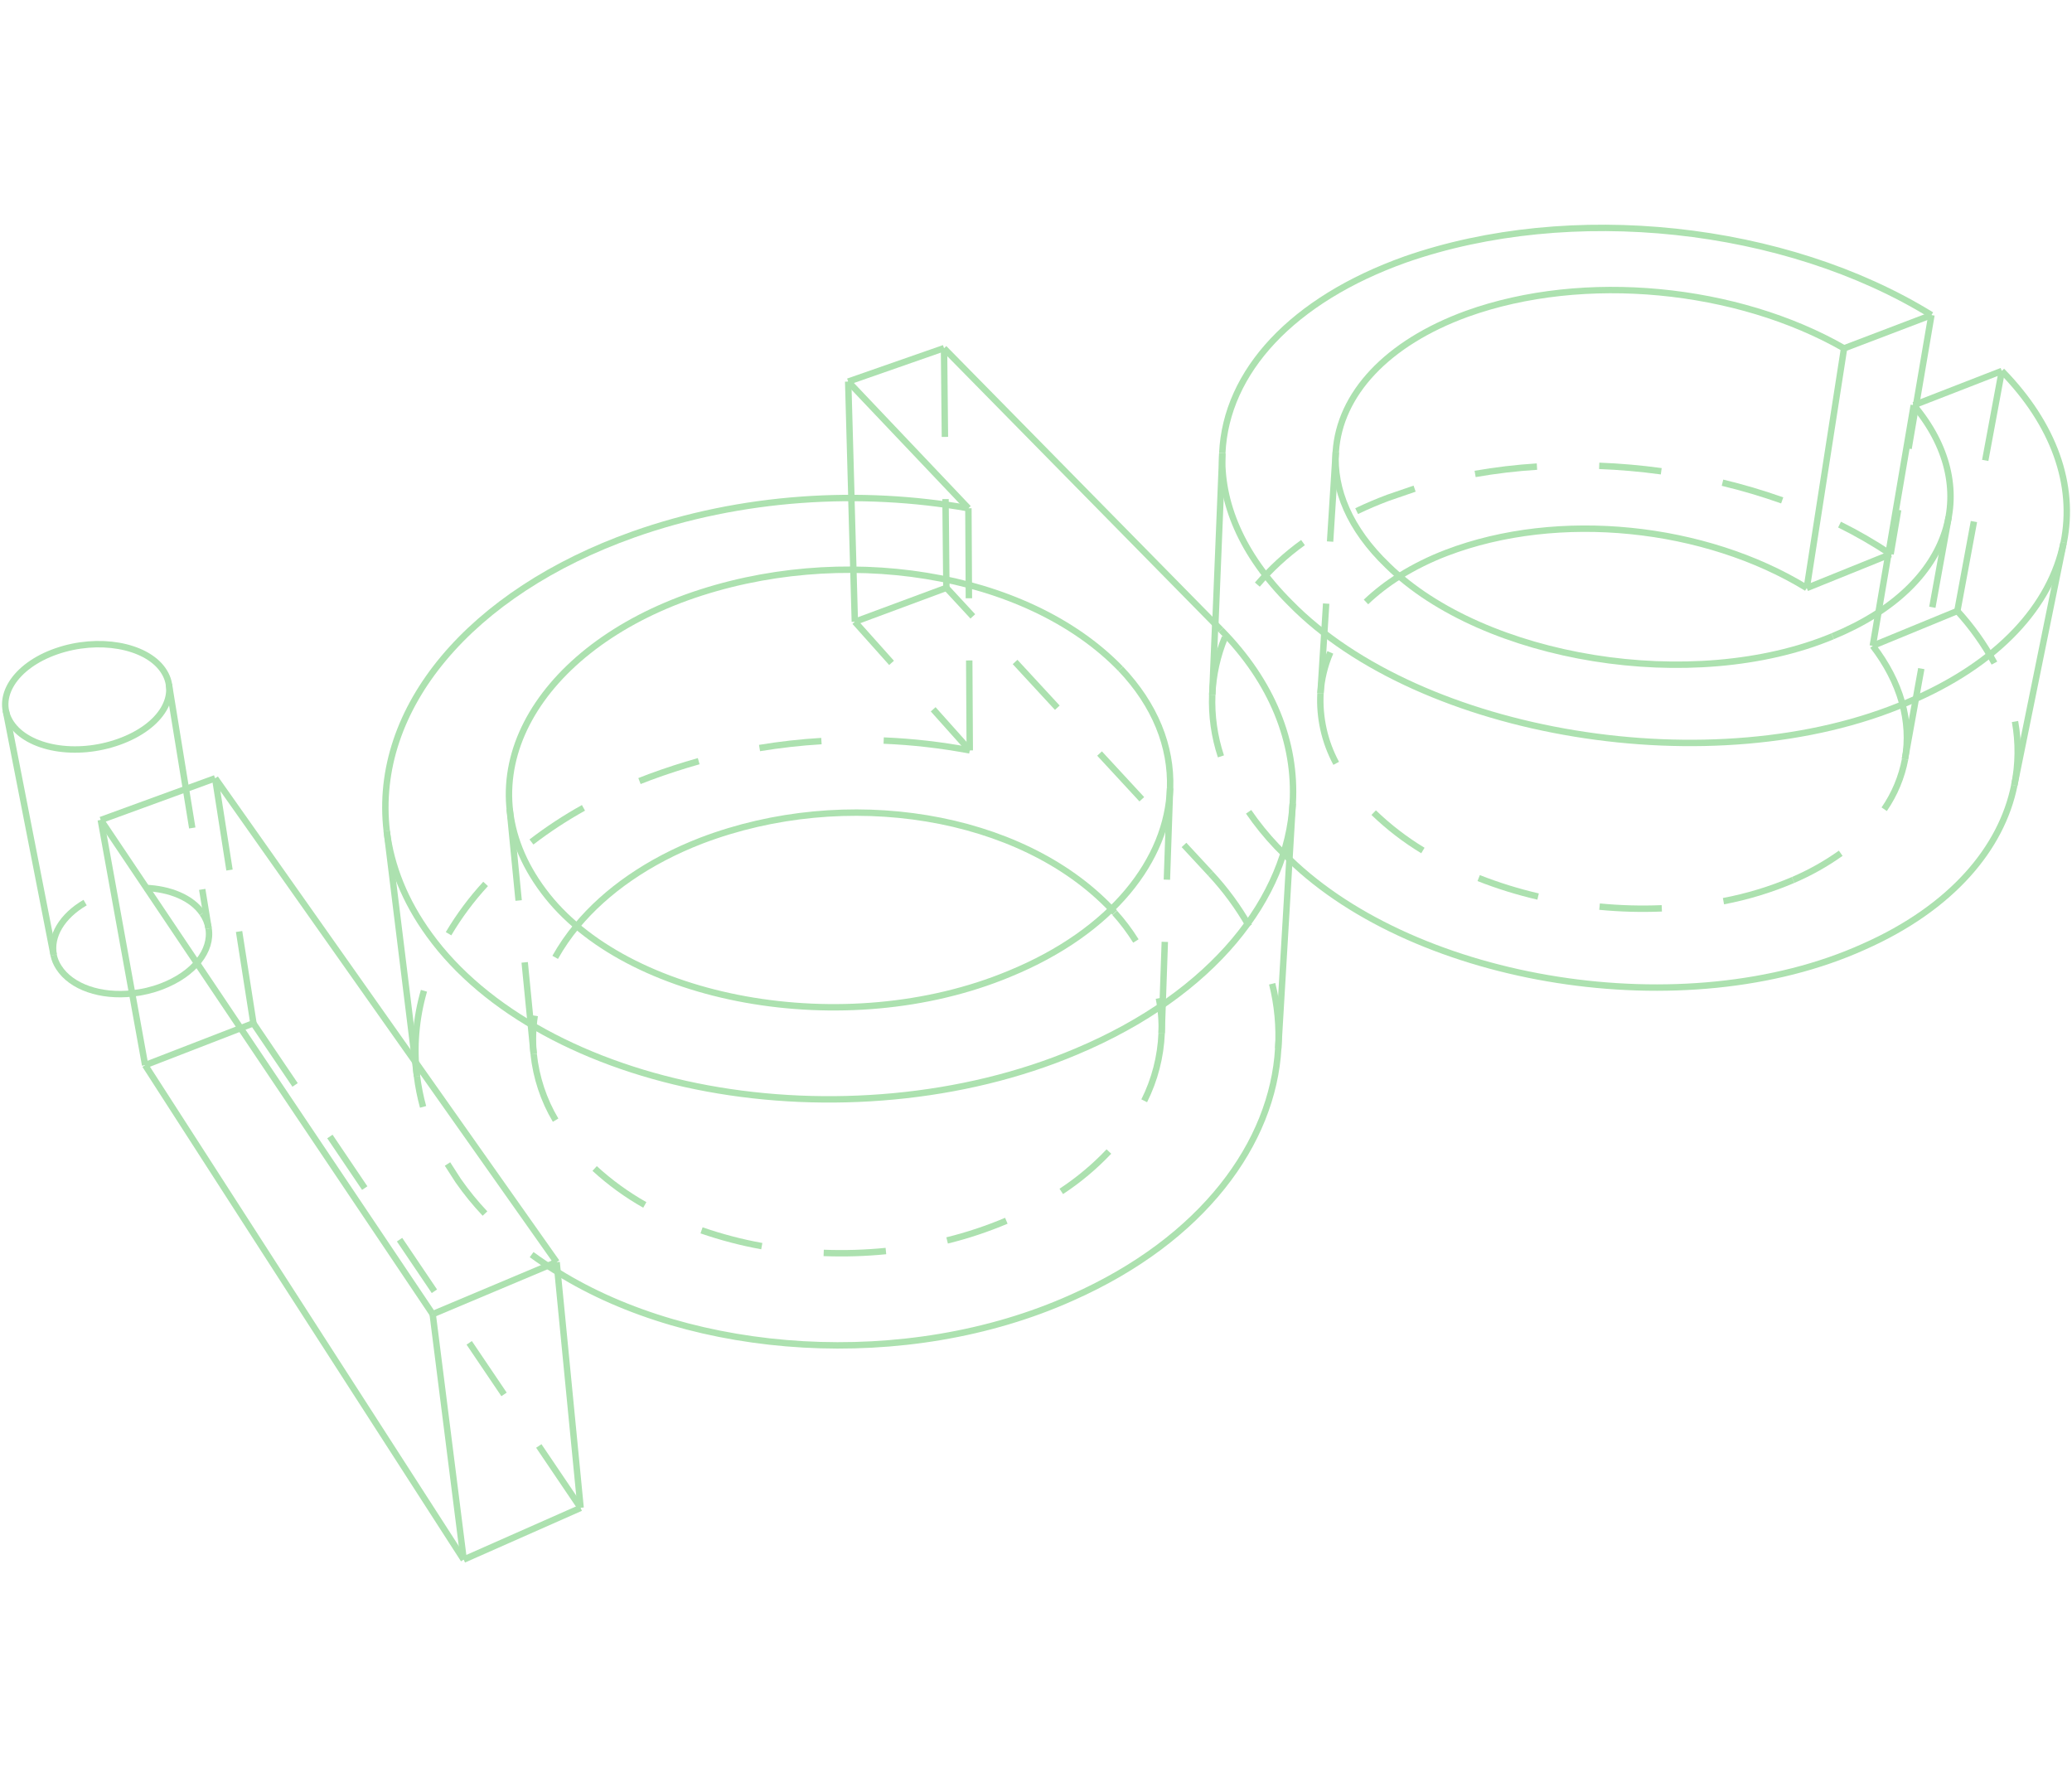 <svg width="436" height="376" viewBox="0 0 970 628" fill="none" xmlns="http://www.w3.org/2000/svg">
<path d="M194.378 392.781L181.054 284.815" stroke="#ACE1AF" stroke-width="3"/>
<path d="M655.12 165.456C662.101 161.117 669.484 157.459 677.168 154.534C729.763 134.432 798.306 141.854 845.829 171.006" stroke="#ACE1AF" stroke-width="3"/>
<path d="M25.098 342.778L2.723 228.383" stroke="#ACE1AF" stroke-width="3"/>
<path d="M261.03 491.208C324.257 530.663 424.113 538.069 501.855 503.171C563.321 475.924 595.904 430.657 598.4 386.498" stroke="#ACE1AF" stroke-width="3"/>
<path d="M605.2 271.761L598.399 386.547" stroke="#ACE1AF" stroke-width="3"/>
<path d="M547.762 264.746C546.702 297.886 520.984 331.742 472.549 351.6C395.508 383.666 292.848 364.475 254.425 312.844C215.693 261.149 249.957 201.249 321.567 175.369C393.551 149.586 480.474 163.161 524.572 208.753" stroke="#ACE1AF" stroke-width="3"/>
<path d="M270.081 329.138C283.715 312.747 303.53 298.846 328.4 289.226C396.128 263.427 477.93 276.628 520.348 321.325" stroke="#ACE1AF" stroke-width="3"/>
<path d="M397.074 74.37L453.354 133.667" stroke="#ACE1AF" stroke-width="3"/>
<path d="M441.938 58.711L397.074 74.37" stroke="#ACE1AF" stroke-width="3"/>
<path d="M572.225 107.966C571.263 130.753 581.064 155.169 604.091 178.103C664.628 239.956 802.27 263.444 892.993 224.542C935.932 206.507 960.166 178.966 966.054 149.765" stroke="#ACE1AF" stroke-width="3"/>
<path d="M937.139 69.389L895.912 85.422" stroke="#ACE1AF" stroke-width="3"/>
<path d="M217.08 625.819L202.565 510.968" stroke="#ACE1AF" stroke-width="3"/>
<path d="M217.08 625.819L271.81 601.615" stroke="#ACE1AF" stroke-width="3"/>
<path d="M845.829 171.006L863.295 58.809" stroke="#ACE1AF" stroke-width="3"/>
<path d="M79.062 216.061L87.037 265.055" stroke="#ACE1AF" stroke-width="3"/>
<path d="M524.588 208.753C540.75 225.778 548.447 245.181 547.779 264.746" stroke="#ACE1AF" stroke-width="3"/>
<path d="M271.81 601.566L260.59 486.585" stroke="#ACE1AF" stroke-width="3"/>
<path d="M966.102 149.765C971.598 122.696 961.536 94.325 937.139 69.389" stroke="#ACE1AF" stroke-width="3"/>
<path d="M605.2 271.761C606.831 243.195 595.578 214.987 571.622 190.636" stroke="#ACE1AF" stroke-width="3"/>
<path d="M76.111 209.127C68.038 197.863 46.12 193.794 26.436 200.614C6.752 207.434 -2.544 222.556 5.137 234.194C13.112 246.239 35.552 250.21 55.693 243C75.833 235.789 84.477 220.782 76.111 209.127Z" stroke="#ACE1AF" stroke-width="3"/>
<path d="M966.103 149.765L942.994 263.33" stroke="#ACE1AF" stroke-width="3"/>
<path d="M202.565 510.919L260.59 486.504" stroke="#ACE1AF" stroke-width="3"/>
<path d="M603.651 297.951C663.551 356.044 788.717 376.78 872.558 338.904C913.606 320.722 937.041 292.84 942.993 263.33" stroke="#ACE1AF" stroke-width="3"/>
<path d="M568.963 187.853L572.225 107.966" stroke="#ACE1AF" stroke-width="3"/>
<path d="M25.098 342.778C25.531 344.856 26.355 346.834 27.528 348.605C33.432 357.867 47.245 362.424 61.939 360.796" stroke="#ACE1AF" stroke-width="3"/>
<path d="M67.94 394.36L47.18 279.574" stroke="#ACE1AF" stroke-width="3"/>
<path d="M398.591 128.865L397.074 74.37" stroke="#ACE1AF" stroke-width="3"/>
<path d="M67.94 394.36L217.079 625.819" stroke="#ACE1AF" stroke-width="3"/>
<path d="M260.59 486.585L100.769 260.074" stroke="#ACE1AF" stroke-width="3"/>
<path d="M895.911 85.422C927.647 123.038 915.791 169.753 857.946 193.583" stroke="#ACE1AF" stroke-width="3"/>
<path d="M571.621 190.636L441.938 58.792" stroke="#ACE1AF" stroke-width="3"/>
<path d="M845.829 171.006L883.974 155.592" stroke="#ACE1AF" stroke-width="3"/>
<path d="M904.196 43.232C835.799 1.042 735.357 -9.831 657.941 17.189C605.086 36.021 573.953 69.633 572.208 107.9" stroke="#ACE1AF" stroke-width="3"/>
<path d="M857.946 193.599C792.501 220.83 694.667 204.602 649.689 160.556C631.75 143.368 624.232 124.747 625.341 107.282" stroke="#ACE1AF" stroke-width="3"/>
<path d="M181.054 284.815C183.06 301.092 189.486 317.565 201.048 333.419C227.027 369.309 275.365 394.962 331.237 405.265C387.11 415.569 450.532 410.539 503.763 388.028C568.588 360.78 602.738 315.628 605.2 271.761" stroke="#ACE1AF" stroke-width="3"/>
<path d="M625.341 107.282C627.118 80.343 649.086 56.335 686.774 42.629C741.651 22.902 813.294 30.161 863.295 58.809" stroke="#ACE1AF" stroke-width="3"/>
<path d="M47.18 279.574L202.565 510.92" stroke="#ACE1AF" stroke-width="3"/>
<path d="M453.354 133.667C402.684 124.698 347.057 128.019 296.403 145.972C220.488 172.992 174.303 227.032 181.055 284.815" stroke="#ACE1AF" stroke-width="3"/>
<path d="M897.069 84.999L904.196 43.232" stroke="#ACE1AF" stroke-width="3"/>
<path d="M879.391 182.433L895.911 85.422" stroke="#ACE1AF" stroke-width="3"/>
<path d="M863.295 58.809L904.196 43.232" stroke="#ACE1AF" stroke-width="3"/>
<path d="M100.704 260.074L47.18 279.607" stroke="#ACE1AF" stroke-width="3"/>
<path d="M547.762 264.746L546.278 307.538" stroke="#ACE1AF" stroke-width="3"/>
<path d="M545.3 336.641L543.816 379.434" stroke="#ACE1AF" stroke-width="3"/>
<path d="M249.843 389.118C249.261 383.153 249.425 377.138 250.332 371.214" stroke="#ACE1AF" stroke-width="3"/>
<path d="M259.905 343.901C262.835 338.678 266.242 333.736 270.081 329.138" stroke="#ACE1AF" stroke-width="3"/>
<path d="M916.33 181.749L924.092 139.885" stroke="#ACE1AF" stroke-width="3"/>
<path d="M929.376 111.27L937.155 69.389" stroke="#ACE1AF" stroke-width="3"/>
<path d="M195.21 399.568C195.816 404.405 196.77 409.192 198.064 413.892" stroke="#ACE1AF" stroke-width="3"/>
<path d="M209.496 440.635L214.535 448.464C218.323 453.884 222.504 459.02 227.044 463.83" stroke="#ACE1AF" stroke-width="3"/>
<path d="M248.881 483.053C252.784 485.907 256.834 488.62 261.03 491.192" stroke="#ACE1AF" stroke-width="3"/>
<path d="M912.285 137.704L904.62 180.024" stroke="#ACE1AF" stroke-width="3"/>
<path d="M899.45 208.737L891.802 251.057" stroke="#ACE1AF" stroke-width="3"/>
<path d="M61.873 360.796C66.567 360.307 71.177 359.213 75.589 357.541C90.984 351.681 99.317 340.629 97.654 330.407" stroke="#ACE1AF" stroke-width="3"/>
<path d="M87.037 265.055L90.005 283.334" stroke="#ACE1AF" stroke-width="3"/>
<path d="M94.669 312.079L97.654 330.358" stroke="#ACE1AF" stroke-width="3"/>
<path d="M271.81 601.566L252.24 572.626" stroke="#ACE1AF" stroke-width="3"/>
<path d="M235.965 548.487L219.656 524.348" stroke="#ACE1AF" stroke-width="3"/>
<path d="M203.364 500.209L187.056 476.054" stroke="#ACE1AF" stroke-width="3"/>
<path d="M170.748 451.915L154.439 427.76" stroke="#ACE1AF" stroke-width="3"/>
<path d="M138.147 403.621L118.577 374.729" stroke="#ACE1AF" stroke-width="3"/>
<path d="M618.182 220.261C618.612 213.671 620.167 207.202 622.781 201.135" stroke="#ACE1AF" stroke-width="3"/>
<path d="M639.48 177.533C644.275 172.995 649.514 168.949 655.12 165.456" stroke="#ACE1AF" stroke-width="3"/>
<path d="M118.643 374.729L67.94 394.36" stroke="#ACE1AF" stroke-width="3"/>
<path d="M618.182 220.261L620.84 178.299" stroke="#ACE1AF" stroke-width="3"/>
<path d="M622.683 149.26L625.341 107.282" stroke="#ACE1AF" stroke-width="3"/>
<path d="M942.994 263.33C944.994 253.495 945.104 243.37 943.32 233.494" stroke="#ACE1AF" stroke-width="3"/>
<path d="M933.682 206.148C928.914 197.328 923.075 189.127 916.297 181.733" stroke="#ACE1AF" stroke-width="3"/>
<path d="M876.733 198.075C889.78 215.02 894.982 233.51 891.802 251.106" stroke="#ACE1AF" stroke-width="3"/>
<path d="M118.643 374.73L111.924 331.791" stroke="#ACE1AF" stroke-width="3"/>
<path d="M107.439 303.029L100.72 260.074" stroke="#ACE1AF" stroke-width="3"/>
<path d="M97.654 330.358C97.228 327.829 96.242 325.427 94.767 323.327" stroke="#ACE1AF" stroke-width="3"/>
<path d="M839.452 307.668C828.971 312.144 818.035 315.473 806.835 317.597" stroke="#ACE1AF" stroke-width="3"/>
<path d="M777.97 320.95C768.249 321.351 758.512 321.085 748.827 320.153" stroke="#ACE1AF" stroke-width="3"/>
<path d="M720.059 315.432C710.586 313.233 701.288 310.344 692.237 306.789" stroke="#ACE1AF" stroke-width="3"/>
<path d="M666.128 293.881C657.81 288.847 650.081 282.902 643.084 276.156" stroke="#ACE1AF" stroke-width="3"/>
<path d="M625.537 253.075C620.122 243.021 617.578 231.676 618.182 220.277" stroke="#ACE1AF" stroke-width="3"/>
<path d="M916.33 181.749L876.766 198.026" stroke="#ACE1AF" stroke-width="3"/>
<path d="M885.083 155.136C877.42 150.021 869.434 145.404 861.175 141.317" stroke="#ACE1AF" stroke-width="3"/>
<path d="M834.331 129.988C825.167 126.737 815.836 123.972 806.379 121.703" stroke="#ACE1AF" stroke-width="3"/>
<path d="M777.709 116.348C768.071 115.03 758.368 114.183 748.664 113.809" stroke="#ACE1AF" stroke-width="3"/>
<path d="M719.521 114.167C709.816 114.775 700.152 115.922 690.574 117.601" stroke="#ACE1AF" stroke-width="3"/>
<path d="M662.246 124.487L649.787 128.767C644.655 130.699 639.763 132.782 635.109 135.018" stroke="#ACE1AF" stroke-width="3"/>
<path d="M609.995 149.732C602.105 155.414 594.927 162.021 588.615 169.411" stroke="#ACE1AF" stroke-width="3"/>
<path d="M573.432 194.136C569.914 202.661 567.91 211.733 567.512 220.944" stroke="#ACE1AF" stroke-width="3"/>
<path d="M94.767 323.327C89.875 316.051 79.487 311.77 67.826 311.396" stroke="#ACE1AF" stroke-width="3"/>
<path d="M39.841 318.265C29.012 324.564 23.402 334.053 25.164 342.778" stroke="#ACE1AF" stroke-width="3"/>
<path d="M567.512 220.944C567.121 230.735 568.496 240.515 571.573 249.82" stroke="#ACE1AF" stroke-width="3"/>
<path d="M584.538 275.765C588.496 281.527 592.902 286.97 597.715 292.042L603.651 297.983" stroke="#ACE1AF" stroke-width="3"/>
<path d="M885.083 155.136L888.606 134.416" stroke="#ACE1AF" stroke-width="3"/>
<path d="M893.498 105.719L897.037 84.999" stroke="#ACE1AF" stroke-width="3"/>
<path d="M249.843 389.119L245.635 346.245" stroke="#ACE1AF" stroke-width="3"/>
<path d="M242.798 317.288L238.59 274.365" stroke="#ACE1AF" stroke-width="3"/>
<path d="M521.849 323.066C525.528 327.162 528.846 331.568 531.764 336.235" stroke="#ACE1AF" stroke-width="3"/>
<path d="M542.527 363.026C543.581 368.429 544.014 373.933 543.816 379.434" stroke="#ACE1AF" stroke-width="3"/>
<path d="M453.99 247.02C440.687 244.51 427.219 242.971 413.692 242.414" stroke="#ACE1AF" stroke-width="3"/>
<path d="M384.549 242.658C374.839 243.241 365.166 244.327 355.569 245.913" stroke="#ACE1AF" stroke-width="3"/>
<path d="M327.095 252.066C319.398 254.236 311.787 256.71 304.264 259.488L299.371 261.376" stroke="#ACE1AF" stroke-width="3"/>
<path d="M273.147 273.91C264.65 278.636 256.512 283.978 248.799 289.894" stroke="#ACE1AF" stroke-width="3"/>
<path d="M227.337 309.524C220.756 316.669 214.94 324.481 209.985 332.833" stroke="#ACE1AF" stroke-width="3"/>
<path d="M198.472 359.543C194.697 372.552 193.588 386.187 195.21 399.633" stroke="#ACE1AF" stroke-width="3"/>
<path d="M883.974 155.592L885.083 155.136" stroke="#ACE1AF" stroke-width="3"/>
<path d="M400.189 186.811L398.558 128.865" stroke="#ACE1AF" stroke-width="3"/>
<path d="M891.867 251.105C890.274 259.518 886.942 267.506 882.082 274.561" stroke="#ACE1AF" stroke-width="3"/>
<path d="M861.729 295.167C854.775 300.121 847.306 304.312 839.452 307.668" stroke="#ACE1AF" stroke-width="3"/>
<path d="M443.047 170.909L442.639 129.37" stroke="#ACE1AF" stroke-width="3"/>
<path d="M442.362 100.266L441.938 58.711" stroke="#ACE1AF" stroke-width="3"/>
<path d="M566.696 304.673L554.286 291.277" stroke="#ACE1AF" stroke-width="3"/>
<path d="M534.536 269.889L514.754 248.485" stroke="#ACE1AF" stroke-width="3"/>
<path d="M494.973 227.032L475.207 205.628" stroke="#ACE1AF" stroke-width="3"/>
<path d="M455.425 184.288L443.047 170.909" stroke="#ACE1AF" stroke-width="3"/>
<path d="M520.348 321.325L521.848 322.952" stroke="#ACE1AF" stroke-width="3"/>
<path d="M543.816 379.434C543.362 390.426 540.583 401.199 535.662 411.044" stroke="#ACE1AF" stroke-width="3"/>
<path d="M519.125 434.792C512.444 441.856 504.963 448.122 496.832 453.461" stroke="#ACE1AF" stroke-width="3"/>
<path d="M471.114 467.199C462.131 470.997 452.861 474.078 443.39 476.412" stroke="#ACE1AF" stroke-width="3"/>
<path d="M414.736 481.377C405.059 482.335 395.327 482.629 385.609 482.256" stroke="#ACE1AF" stroke-width="3"/>
<path d="M356.629 479.082C347.055 477.34 337.629 474.87 328.432 471.692" stroke="#ACE1AF" stroke-width="3"/>
<path d="M301.866 459.793C293.413 455.019 285.534 449.295 278.382 442.735" stroke="#ACE1AF" stroke-width="3"/>
<path d="M260.101 420.11C254.491 410.658 250.992 400.109 249.843 389.184" stroke="#ACE1AF" stroke-width="3"/>
<path d="M453.99 247.02L453.745 204.911" stroke="#ACE1AF" stroke-width="3"/>
<path d="M453.582 175.808L453.354 133.667" stroke="#ACE1AF" stroke-width="3"/>
<path d="M567.512 220.944L568.898 187.853" stroke="#ACE1AF" stroke-width="3"/>
<path d="M195.21 399.568L194.378 392.716" stroke="#ACE1AF" stroke-width="3"/>
<path d="M400.189 186.811L417.378 206.051" stroke="#ACE1AF" stroke-width="3"/>
<path d="M436.866 227.781L454.055 247.02" stroke="#ACE1AF" stroke-width="3"/>
<path d="M598.4 386.547C599.005 376.364 598.048 366.149 595.562 356.255" stroke="#ACE1AF" stroke-width="3"/>
<path d="M584.749 329.268C579.708 320.399 573.649 312.145 566.696 304.673" stroke="#ACE1AF" stroke-width="3"/>
<path d="M876.733 198.075L879.391 182.433" stroke="#ACE1AF" stroke-width="3"/>
<path d="M443.047 170.909L400.189 186.811" stroke="#ACE1AF" stroke-width="3"/>
</svg>
